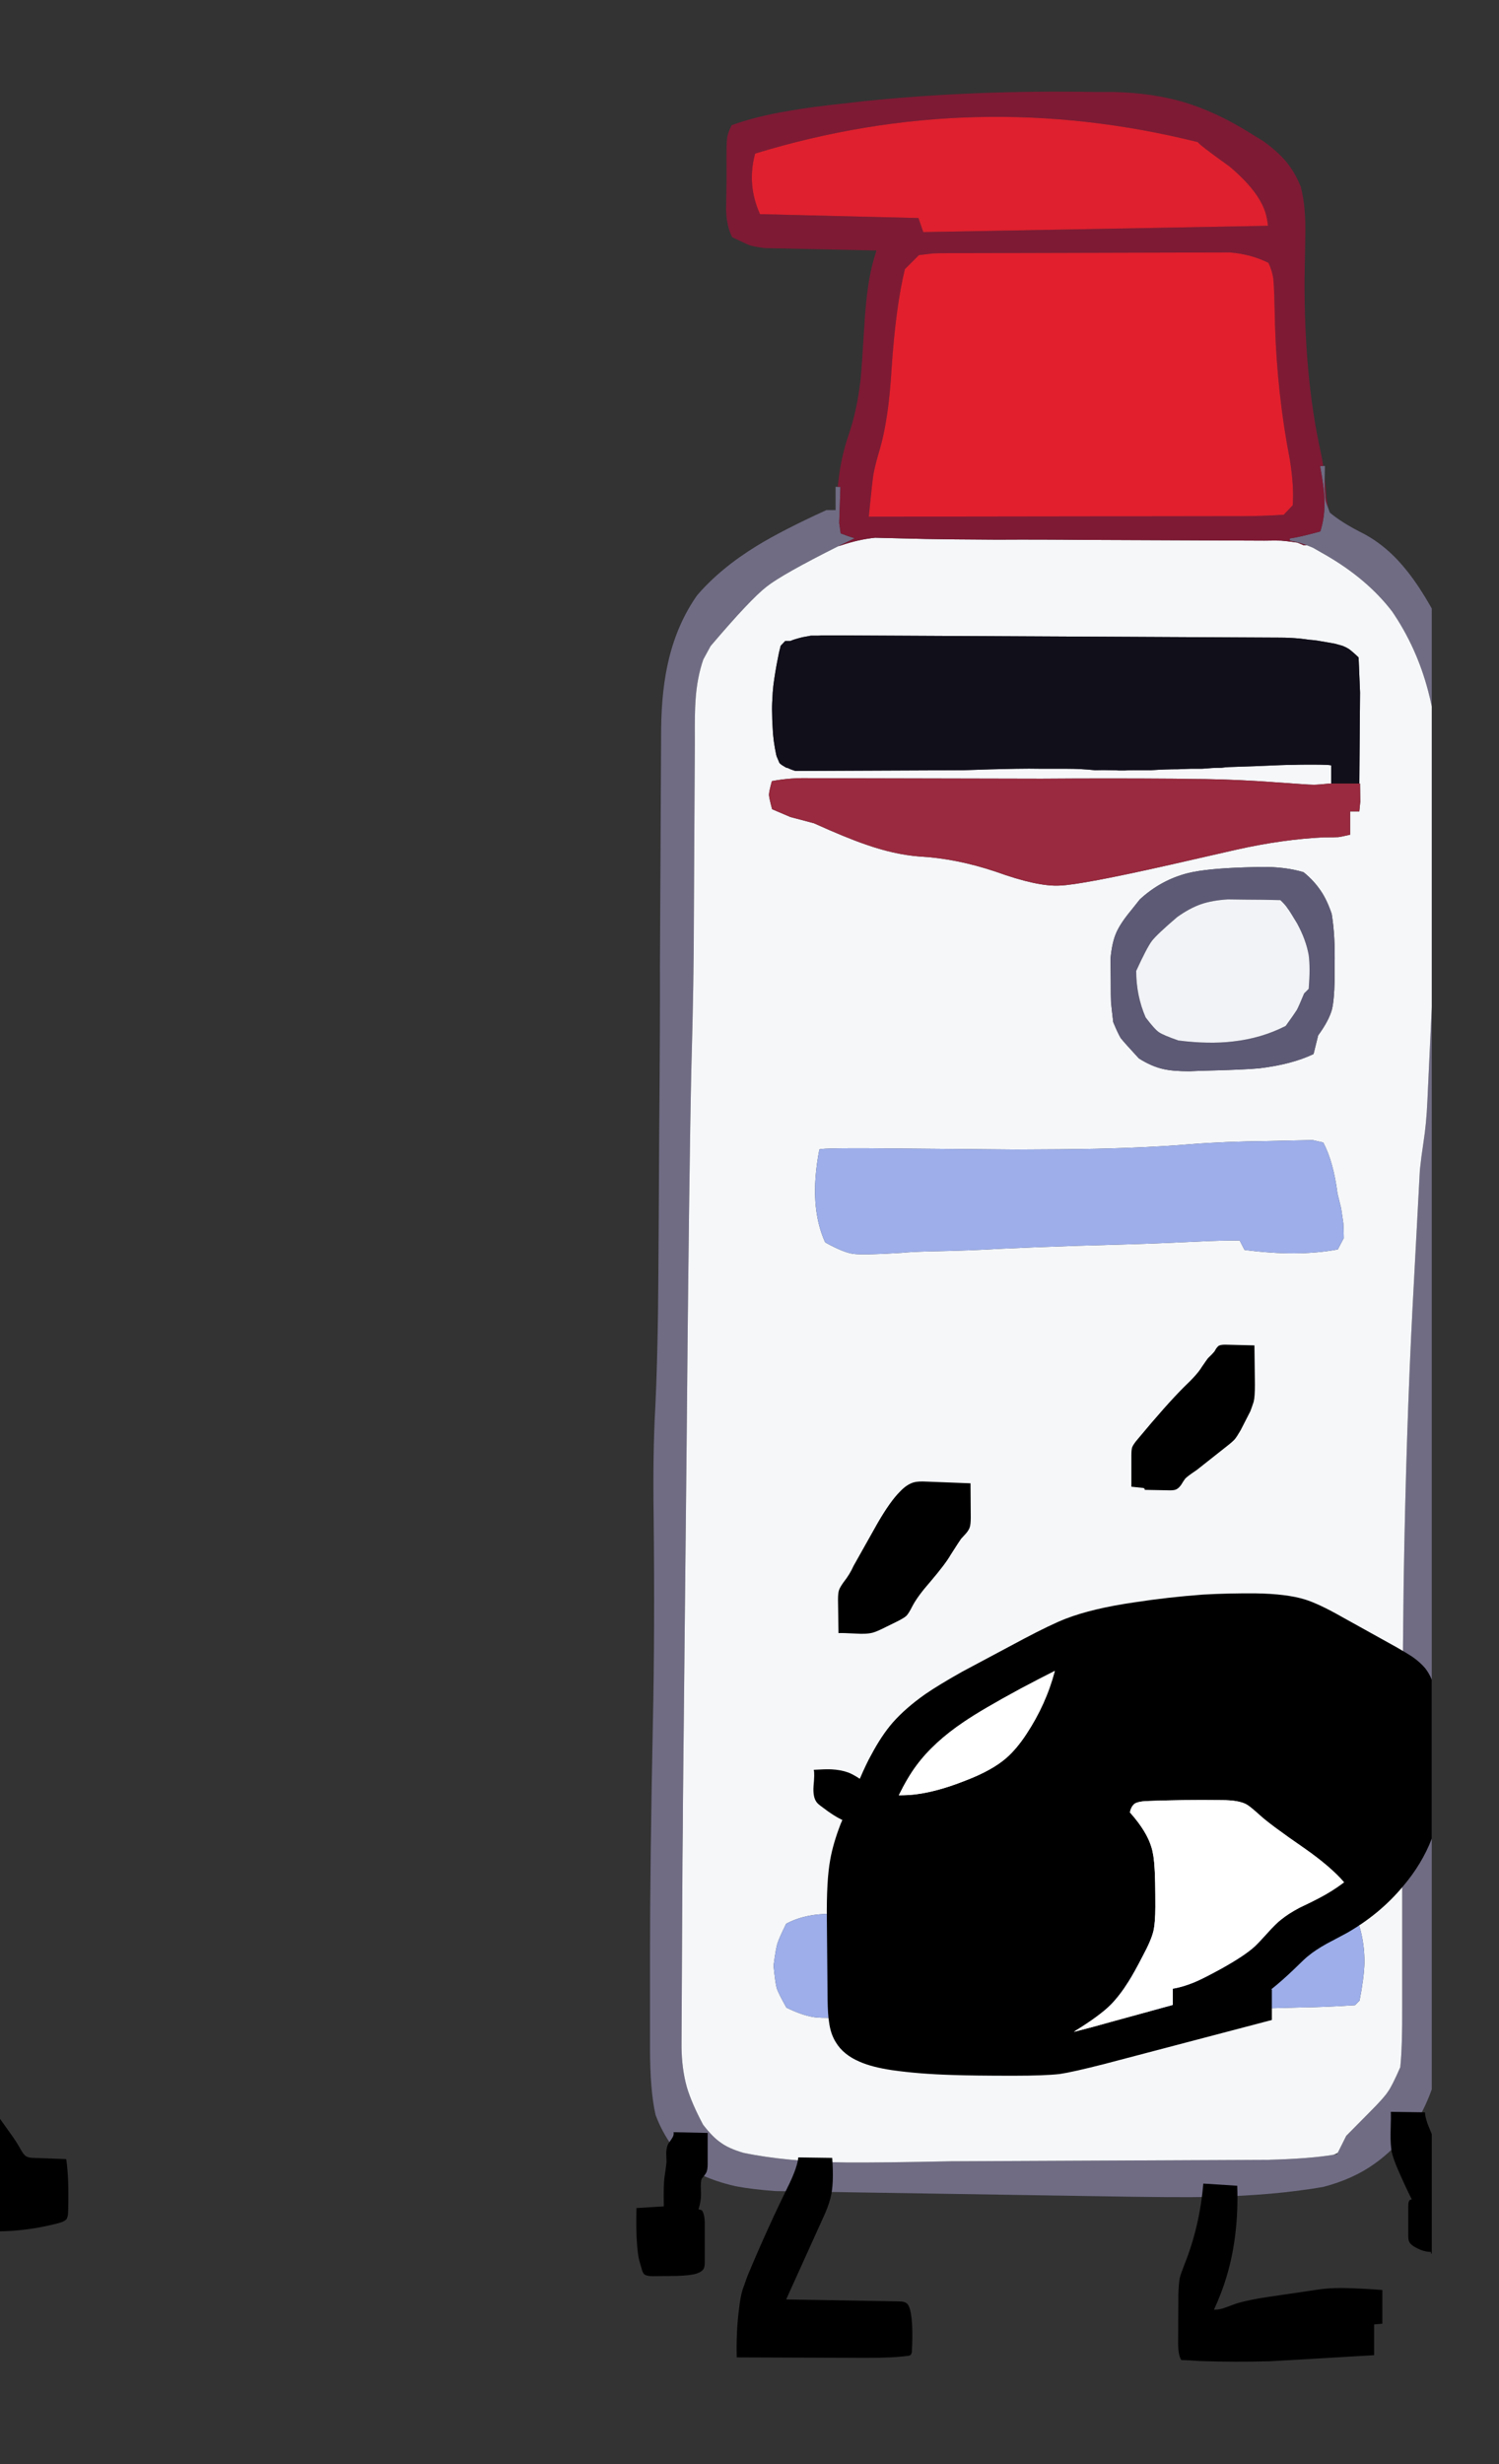 
<svg viewBox="0 0 112 184" height="184px" width="112px" y="0px" x="0px" preserveAspectRatio="none" xmlns:xlink="http://www.w3.org/1999/xlink" version="1.1" xmlns="http://www.w3.org/2000/svg">
<rect x="0" y="0" width="112" height="184" fill="#333333" stroke="none"/>
<defs></defs>

<g id="fun_scrollers">
<g transform="matrix( 0.362, 0, 0, 0.362, -594.2,0.1)" id="svg"></g>

<g transform="matrix( 0.362, 0, 0, 0.362, -594.2,0.1)" id="Layer_2"></g>

<g transform="matrix( 0.362, 0, 0, 0.362, -594.2,0.1)" id="Layer_3"></g>

<g transform="matrix( 0.362, 0, 0, 0.362, -594.2,0.1)" id="Layer_2">
<g>
<g>
<g>
<path d="M 1813.9 100.15
L 1813.9 104.95 1812 104.95
Q 1802.9 109.1 1797.6 112.35 1790.05 117 1785.3 122.55 1781.3 128.25 1779.5 135.65 1778 141.75 1777.9 149.9
L 1777.65 198.9
Q 1777.7 210.25 1777.5 232.7
L 1777.4 251
Q 1777.3 267.55 1777.25 270.4 1777.1 281.4 1776.7 289.85 1776.15 299.65 1776.35 312.45 1776.6 336.35 1776.2 354.7 1775.6 384.45 1775.6 402.8
L 1775.6 422.2
Q 1775.6 431 1776.75 436 1779.3 442.85 1785.35 447.95 1789 449.75 1793.3 450.7 1796.7 451.35 1801.55 451.7
L 1867.8 452.75
Q 1884.55 453.05 1891.2 452.9 1904.35 452.6 1914.5 450.85 1920.7 449.25 1925.15 446.05 1929 443.35 1933.55 437.9 1935.793 434.054 1936.95 430.7
L 1936.95 207.5 1936.05 226.8
Q 1935.85 231.45 1935.25 235.3 1934.8 238.2 1934.5 241.05
L 1933 269.2
Q 1931.65 295.15 1931.15 326.35 1930.85 349.15 1930.85 383.55
L 1930.85 413.35
Q 1930.9 421.9 1930.45 426.15 1928.75 430.05 1927.9 431.2 1927.15 432.4 1924.1 435.45
L 1919.3 440.3 1917.55 443.8 1917.4 444.1
Q 1917.059 444.163 1916.7 444.2 1911.893 445.018 1903.2 445.25
L 1837.7 445.55
Q 1823.4 445.85 1816.2 445.8 1803.7 445.65 1794.85 443.8 1791.8 442.9 1790.2 441.7 1788.55 440.6 1786.55 438 1784.2 433.6 1783.2 430.25 1782.15 426.5 1782.1 421.9
L 1782.3 383.55
Q 1782.4 375.4 1782.4 371.35
L 1783.15 298.25
Q 1783.65 241.25 1784.15 219.4 1784.65 201.9 1784.65 189.3
L 1784.85 152.7
Q 1784.8 146.6 1785 144.1 1785.3 139.5 1786.6 135.75
L 1788.1 133
Q 1796.3 123.35 1799.65 120.75 1802.935 118.162 1814.45 112.4 1814.498 112.376 1814.55 112.35
L 1817.85 110.75
Q 1816.6 110.4 1814.95 109.75
L 1814.65 107.6
Q 1814.65 107.5 1814.9 100.15
L 1814.35 100.15 1813.9 100.15
M 1914.85 98.25
L 1914.9 95.85 1914.55 95.85 1913.9 95.85
Q 1914.75 100.5 1914.8 102.65 1914.95 106.2 1913.95 109.35 1909.6 110.55 1907.65 110.8
L 1907.65 111.25
Q 1909.392 111.546 1911.15 112.2 1911.779 112.428 1912.4 112.7
L 1914.95 114.15
Q 1923.65 119.15 1928.8 125.9 1933.85 133.3 1936.2 142.25 1936.615 143.812 1936.95 145.45
L 1936.95 125.25
Q 1934.334 120.595 1931.85 117.5 1927.9 112.5 1922.95 109.85 1918.35 107.55 1915.9 105.45 1915.696 104.91 1915.55 104.45 1915.156 103.425 1915.05 103 1914.95 102.35 1914.85 100.35
L 1914.85 98.25 Z" stroke="none" fill="#706C84"></path>

<path d="M 1847.2 111.05
Q 1837.3 111 1832.35 110.9
L 1822.05 110.65
Q 1818.6 111 1814.95 112.25 1814.715 112.309 1814.45 112.4 1802.935 118.162 1799.65 120.75 1796.3 123.35 1788.1 133
L 1786.6 135.75
Q 1785.3 139.5 1785 144.1 1784.8 146.6 1784.85 152.7
L 1784.65 189.3
Q 1784.65 201.9 1784.15 219.4 1783.65 241.25 1783.15 298.25
L 1782.4 371.35
Q 1782.4 375.4 1782.3 383.55
L 1782.1 421.9
Q 1782.15 426.5 1783.2 430.25 1784.2 433.6 1786.55 438 1788.55 440.6 1790.2 441.7 1791.8 442.9 1794.85 443.8 1803.7 445.65 1816.2 445.8 1823.4 445.85 1837.7 445.55
L 1903.2 445.25
Q 1911.893 445.018 1916.7 444.2 1917.136 444.033 1917.55 443.8
L 1919.3 440.3 1924.1 435.45
Q 1927.15 432.4 1927.9 431.2 1928.75 430.05 1930.45 426.15 1930.9 421.9 1930.85 413.35
L 1930.85 383.55
Q 1930.85 349.15 1931.15 326.35 1931.65 295.15 1933 269.2
L 1934.5 241.05
Q 1934.8 238.2 1935.25 235.3 1935.85 231.45 1936.05 226.8
L 1936.95 207.5 1936.95 145.45
Q 1936.615 143.812 1936.2 142.25 1933.85 133.3 1928.8 125.9 1923.65 119.15 1914.95 114.15
L 1912.4 112.7
Q 1911.779 112.428 1911.15 112.2
L 1910.5 112.2
Q 1909.85 111.9 1909.2 111.65 1906.75 111.3 1905.9 111.25 1905.05 111.2 1902.4 111.25
L 1865.5 111.1
Q 1856.35 111 1847.2 111.05
M 1912.35 234.9
L 1914.55 235.4
Q 1916.65 239.35 1917.5 245.95
L 1918.25 249
Q 1918.6 251.3 1918.7 252.05 1918.75 252.85 1918.8 255.1
L 1917.55 257.45
Q 1909.35 259 1898.3 257.55
L 1897.3 255.6
Q 1893.25 255.6 1889.3 255.8
L 1881.35 256.15
Q 1878.4 256.3 1863.75 256.7 1853.4 257.05 1848.25 257.3 1841.6 257.7 1833.3 257.85 1829.45 257.95 1827.55 258.15 1819.45 258.65 1817.5 258.35 1815.55 258.1 1811.75 256 1808.3 248.45 1810.55 236.85 1810.75 236.45 1827.95 236.65 1850.05 236.85 1851.35 236.85
L 1859.95 236.8
Q 1875.7 236.7 1887.2 235.75 1894.1 235.2 1903.25 235.1
L 1912.35 234.9
M 1811.5 394.55
Q 1813.35 394.4 1819.8 394.8
L 1824.85 394.8
Q 1829.35 394.85 1838.4 395.2 1845.15 395.45 1851.75 395.4 1859.55 395.5 1867.55 395.8 1882.4 396.35 1891.95 396.05
L 1907.95 395.55
Q 1915.2 395.2 1916.95 395.3 1918.7 395.5 1922 397 1923.1 400.7 1923.05 404.7 1922.95 407.8 1922.05 412.4
L 1921.1 413.35
Q 1915 413.75 1910.2 413.8
L 1906.7 413.9
Q 1896.2 414.2 1875.1 414.55 1865.65 414.65 1853.85 415.05 1843.6 415.4 1833.3 415.45
L 1825.45 415.65
Q 1812.9 416.1 1810.2 415.9 1807.5 415.7 1803.75 413.85 1802.1 410.9 1801.75 409.85 1801.45 408.75 1801.1 405.2 1801.55 401.7 1801.9 400.6 1802.25 399.5 1803.7 396.55 1807.05 394.75 1811.5 394.55
M 1871.85 192.1
Q 1872.7 190.15 1874.95 187.45
L 1876.7 185.25
Q 1881.1 181.2 1886.75 179.8 1890.5 178.9 1898.25 178.65
L 1901.6 178.55
Q 1906.75 178.5 1910.5 179.65 1912.65 181.4 1914.05 183.5 1915.3 185.3 1916.3 188.25 1917.05 192.8 1916.9 199.15
L 1916.9 202
Q 1916.8 206.1 1916.35 207.95 1915.7 210.3 1913.5 213.3
L 1912.55 217.15
Q 1908.05 219.3 1901.3 220.1 1898.1 220.4 1889.55 220.6
L 1886.9 220.7
Q 1883.5 220.7 1881.55 220.25 1879.1 219.7 1876.5 218.05 1873.45 214.75 1872.75 213.85 1872.15 212.85 1871.2 210.55 1870.85 207.55 1870.75 206.45 1870.7 205.4 1870.7 202
L 1870.65 197.45
Q 1870.95 194.1 1871.85 192.1
M 1801.05 141.2
Q 1801.4 138.45 1801.95 135.7 1802.2 134.3 1802.55 133
L 1802.55 132.95 1803.5 131.95 1804.55 131.95
Q 1805.002 131.756 1805.5 131.6 1806.3 131.35 1807.15 131.15 1807.95 131 1808.8 130.85 1808.95 130.85 1809.15 130.85 1809.35 130.85 1809.6 130.85 1809.85 130.85 1810.2 130.85 1810.55 130.85 1810.95 130.8 1811.4 130.8 1811.9 130.8 1812.4 130.8 1812.95 130.8 1813.55 130.8 1814.2 130.8 1814.85 130.8 1815.6 130.8
L 1905.55 131.25
Q 1906.6 131.25 1907.7 131.3 1908.7 131.35 1909.75 131.45 1910.7 131.55 1911.7 131.7 1912.55 131.75 1913.5 131.9 1914.35 132.05 1915.25 132.2 1916.1 132.35 1916.95 132.5 1917.7 132.7 1918.55 132.95 1919.2 133.2 1919.85 133.6 1920.9 134.4 1921.85 135.35
L 1922.15 142.55 1922 161.35 1922.15 161.35 1922.2 165.1 1922 167.1 1920.1 167.1 1920.1 171.9
Q 1918.4 172.3 1917.7 172.4 1917.05 172.45 1914.65 172.45 1906.2 172.85 1896.6 175
L 1883 178.1
Q 1864.6 182.25 1860.15 182.4 1855.6 182.65 1847 179.55 1838.8 176.8 1831.2 176.4 1826 176 1820.05 173.9 1816.1 172.55 1809.45 169.55
L 1804.55 168.25 1800.8 166.65
Q 1800.2 164.45 1800.15 163.7 1800.15 163 1800.75 160.85 1804.7 160.1 1809 160.25
L 1856.4 160.35
Q 1870.2 160.25 1883.95 160.35
L 1886.7 160.4
Q 1893.45 160.4 1901.1 160.85
L 1909.8 161.45
Q 1911.85 161.6 1912.6 161.6 1913.412 161.6 1915.95 161.35
L 1916.2 161.35 1916.2 157.6
Q 1915.7 157.5 1915.2 157.5 1914.1 157.45 1913.05 157.45 1911.9 157.45 1910.75 157.45 1909.5 157.45 1908.3 157.5 1907 157.5 1905.75 157.55 1900.4 157.8 1895.1 157.95 1894.3 158 1893.5 158.1 1892.5 158.1 1891.55 158.15 1890.5 158.25 1889.45 158.3 1888.3 158.3 1887.15 158.3 1885.9 158.35 1884.65 158.4 1883.25 158.4 1881.9 158.45 1880.45 158.5 1879 158.6 1877.4 158.6 1875.8 158.6 1874.7 158.6 1873.6 158.65 1872.95 158.65 1872.3 158.65 1871.55 158.6 1870.8 158.6 1869.15 158.55 1867.45 158.6 1864.45 158.3 1861.65 158.3 1859.05 158.3 1856.45 158.3 1853.8 158.25 1851.15 158.3 1845.7 158.4 1840.3 158.6
L 1805.6 158.75
Q 1804.75 158.5 1804.05 158.15 1803.7 158.1 1803.5 157.95 1803.25 157.8 1803 157.65 1802.85 157.55 1802.7 157.45 1802.55 157.35 1802.45 157.25 1802.4 157.2 1802.35 157.15 1802.25 157 1802.2 156.85 1802.05 156.5 1801.95 156.25 1801.75 155.85 1801.65 155.45 1801.35 154.05 1801.15 152.6 1800.95 151.1 1800.9 149.65 1800.8 148.2 1800.8 146.85 1800.75 145.4 1800.85 143.95 1800.9 142.55 1801.05 141.2 Z" stroke="none" fill="#F5F7F9"></path>

<path d="M 1801.95 135.7
Q 1801.4 138.45 1801.05 141.2 1800.9 142.55 1800.85 143.95 1800.75 145.4 1800.8 146.85 1800.8 148.2 1800.9 149.65 1800.95 151.1 1801.15 152.6 1801.35 154.05 1801.65 155.45 1801.75 155.85 1801.95 156.25 1802.05 156.5 1802.2 156.85 1802.25 157 1802.35 157.15 1802.4 157.2 1802.45 157.25 1802.55 157.35 1802.7 157.45 1802.85 157.55 1803 157.65 1803.25 157.8 1803.5 157.95 1803.7 158.1 1804.05 158.15 1804.75 158.5 1805.6 158.75
L 1840.3 158.6
Q 1845.7 158.4 1851.15 158.3 1853.8 158.25 1856.45 158.3 1859.05 158.3 1861.65 158.3 1864.45 158.3 1867.45 158.6 1869.15 158.55 1870.8 158.6 1871.55 158.6 1872.3 158.65 1872.95 158.65 1873.6 158.65 1874.7 158.6 1875.8 158.6 1877.4 158.6 1879 158.6 1880.45 158.5 1881.9 158.45 1883.25 158.4 1884.65 158.4 1885.9 158.35 1887.15 158.3 1888.3 158.3 1889.45 158.3 1890.5 158.25 1891.55 158.15 1892.5 158.1 1893.5 158.1 1894.3 158 1895.1 157.95 1900.4 157.8 1905.75 157.55 1907 157.5 1908.3 157.5 1909.5 157.45 1910.75 157.45 1911.9 157.45 1913.05 157.45 1914.1 157.45 1915.2 157.5 1915.7 157.5 1916.2 157.6
L 1916.2 161.35 1922 161.35 1922.15 142.55 1921.85 135.35
Q 1920.9 134.4 1919.85 133.6 1919.2 133.2 1918.55 132.95 1917.7 132.7 1916.95 132.5 1916.1 132.35 1915.25 132.2 1914.35 132.05 1913.5 131.9 1912.55 131.75 1911.7 131.7 1910.7 131.55 1909.75 131.45 1908.7 131.35 1907.7 131.3 1906.6 131.25 1905.55 131.25
L 1815.6 130.8
Q 1814.85 130.8 1814.2 130.8 1813.55 130.8 1812.95 130.8 1812.4 130.8 1811.9 130.8 1811.4 130.8 1810.95 130.8 1810.55 130.85 1810.2 130.85 1809.85 130.85 1809.6 130.85 1809.35 130.85 1809.15 130.85 1808.95 130.85 1808.8 130.85 1807.95 131 1807.15 131.15 1806.3 131.35 1805.5 131.6 1805.002 131.756 1804.55 131.95
L 1803.5 131.95 1802.55 132.95 1802.55 133
Q 1802.2 134.3 1801.95 135.7 Z" stroke="none" fill="#110F1A"></path>

<path d="M 1804.55 168.25
L 1809.45 169.55
Q 1816.1 172.55 1820.05 173.9 1826 176 1831.2 176.4 1838.8 176.8 1847 179.55 1855.6 182.65 1860.15 182.4 1864.6 182.25 1883 178.1
L 1896.6 175
Q 1906.2 172.85 1914.65 172.45 1917.05 172.45 1917.7 172.4 1918.4 172.3 1920.1 171.9
L 1920.1 167.1 1922 167.1 1922.2 165.1 1922.15 161.35 1922 161.35 1916.2 161.35 1915.95 161.35
Q 1913.412 161.6 1912.6 161.6 1911.85 161.6 1909.8 161.45
L 1901.1 160.85
Q 1893.45 160.4 1886.7 160.4
L 1883.95 160.35
Q 1870.2 160.25 1856.4 160.35
L 1809 160.25
Q 1804.7 160.1 1800.75 160.85 1800.15 163 1800.15 163.7 1800.2 164.45 1800.8 166.65
L 1804.55 168.25 Z" stroke="none" fill="#992A3F"></path>

<path d="M 1874.95 187.45
Q 1872.7 190.15 1871.85 192.1 1870.95 194.1 1870.65 197.45
L 1870.7 202
Q 1870.7 205.4 1870.75 206.45 1870.85 207.55 1871.2 210.55 1872.15 212.85 1872.75 213.85 1873.45 214.75 1876.5 218.05 1879.1 219.7 1881.55 220.25 1883.5 220.7 1886.9 220.7
L 1889.55 220.6
Q 1898.1 220.4 1901.3 220.1 1908.05 219.3 1912.55 217.15
L 1913.5 213.3
Q 1915.7 210.3 1916.35 207.95 1916.8 206.1 1916.9 202
L 1916.9 199.15
Q 1917.05 192.8 1916.3 188.25 1915.3 185.3 1914.05 183.5 1912.65 181.4 1910.5 179.65 1906.75 178.5 1901.6 178.55
L 1898.25 178.65
Q 1890.5 178.9 1886.75 179.8 1881.1 181.2 1876.7 185.25
L 1874.95 187.45
M 1894.85 185.25
L 1898.75 185.3
Q 1902.2 185.3 1905.7 185.4 1906.75 186.4 1907.15 187.05 1907.6 187.6 1909.15 190.2 1911 193.6 1911.55 196.75 1911.9 199.35 1911.55 203.7
L 1910.6 204.65
Q 1909.55 207.2 1909.1 208.05 1908.6 208.85 1906.8 211.35 1901.8 213.9 1895.95 214.55 1890.95 215.15 1884.65 214.35 1881.5 213.25 1880.65 212.65 1879.8 212.1 1877.9 209.6 1875.95 205.1 1875.95 200 1878.15 195.2 1879.2 193.8 1880.3 192.4 1884.4 188.9 1887 187.05 1889.3 186.25 1891.6 185.45 1894.85 185.25 Z" stroke="none" fill="#5D5A76"></path>

<path d="M 1898.75 185.3
L 1894.85 185.25
Q 1891.6 185.45 1889.3 186.25 1887 187.05 1884.4 188.9 1880.3 192.4 1879.2 193.8 1878.15 195.2 1875.95 200 1875.95 205.1 1877.9 209.6 1879.8 212.1 1880.65 212.65 1881.5 213.25 1884.65 214.35 1890.95 215.15 1895.95 214.55 1901.8 213.9 1906.8 211.35 1908.6 208.85 1909.1 208.05 1909.55 207.2 1910.6 204.65
L 1911.55 203.7
Q 1911.9 199.35 1911.55 196.75 1911 193.6 1909.15 190.2 1907.6 187.6 1907.15 187.05 1906.75 186.4 1905.7 185.4 1902.2 185.3 1898.75 185.3 Z" stroke="none" fill="#F1F3F7"></path>

<path d="M 1819.8 394.8
Q 1813.35 394.4 1811.5 394.55 1807.05 394.75 1803.7 396.55 1802.25 399.5 1801.9 400.6 1801.55 401.7 1801.1 405.2 1801.45 408.75 1801.75 409.85 1802.1 410.9 1803.75 413.85 1807.5 415.7 1810.2 415.9 1812.9 416.1 1825.45 415.65
L 1833.3 415.45
Q 1843.6 415.4 1853.85 415.05 1865.65 414.65 1875.1 414.55 1896.2 414.2 1906.7 413.9
L 1910.2 413.8
Q 1915 413.75 1921.1 413.35
L 1922.05 412.4
Q 1922.95 407.8 1923.05 404.7 1923.1 400.7 1922 397 1918.7 395.5 1916.95 395.3 1915.2 395.2 1907.95 395.55
L 1891.95 396.05
Q 1882.4 396.35 1867.55 395.8 1859.55 395.5 1851.75 395.4 1845.15 395.45 1838.4 395.2 1829.35 394.85 1824.85 394.8
L 1819.8 394.8
M 1914.55 235.4
L 1912.35 234.9 1903.25 235.1
Q 1894.1 235.2 1887.2 235.75 1875.7 236.7 1859.95 236.8
L 1851.35 236.85
Q 1850.05 236.85 1827.95 236.65 1810.75 236.45 1810.55 236.85 1808.3 248.45 1811.75 256 1815.55 258.1 1817.5 258.35 1819.45 258.65 1827.55 258.15 1829.45 257.95 1833.3 257.85 1841.6 257.7 1848.25 257.3 1853.4 257.05 1863.75 256.7 1878.4 256.3 1881.35 256.15
L 1889.3 255.8
Q 1893.25 255.6 1897.3 255.6
L 1898.3 257.55
Q 1909.35 259 1917.55 257.45
L 1918.8 255.1
Q 1918.75 252.85 1918.7 252.05 1918.6 251.3 1918.25 249
L 1917.5 245.95
Q 1916.65 239.35 1914.55 235.4 Z" stroke="none" fill="#9DAEEA"></path>

<path d="M 1915.05 103
Q 1915.156 103.425 1915.55 104.45
L 1915.2 102.35
Q 1915.099 100.237 1914.85 98.25
L 1914.85 100.35
Q 1914.95 102.35 1915.05 103
M 1910.85 48.55
Q 1911 42.3 1909.9 38.2 1908.65 35.15 1906.8 32.95 1905.1 30.95 1902.2 28.85
L 1899.1 26.95
Q 1892.4 22.8 1885.8 20.8 1879.35 18.9 1871.4 18.7
L 1867.65 18.7
Q 1842.5 18.25 1819.7 20.6
L 1816.25 21
Q 1808.65 21.8 1804.25 22.6 1797.55 23.7 1792.45 25.55 1791.6 27.2 1791.5 28.35 1791.35 29.45 1791.4 34.4
L 1791.4 37.1
Q 1791.35 39.05 1791.3 43 1791.4 46.4 1792.55 48.65 1795.45 50.05 1796.25 50.35 1797.1 50.6 1799.2 50.9
L 1822.35 51.4
Q 1821.15 54.95 1820.6 58.95 1820.15 61.9 1819.85 66.65 1819.35 75.1 1819.05 78.1 1818.3 84.45 1816.65 89.25 1814.875 94.348 1814.35 100.15
L 1814.9 100.15
Q 1814.65 107.5 1814.65 107.6
L 1814.95 109.75
Q 1816.6 110.4 1817.85 110.75
L 1814.55 112.35
Q 1814.498 112.376 1814.45 112.4 1814.715 112.309 1814.95 112.25 1818.6 111 1822.05 110.65
L 1832.35 110.9
Q 1837.3 111 1847.2 111.05 1856.35 111 1865.5 111.1
L 1902.4 111.25
Q 1905.05 111.2 1905.9 111.25 1906.75 111.3 1909.2 111.65 1909.85 111.9 1910.5 112.2
L 1911.15 112.2
Q 1909.392 111.546 1907.65 111.25
L 1907.65 110.8
Q 1909.6 110.55 1913.95 109.35 1914.95 106.2 1914.8 102.65 1914.75 100.5 1913.9 95.85
L 1914.55 95.85
Q 1914.301 94.179 1913.95 92.6 1910.6 77.35 1910.7 57.2
L 1910.85 48.55
M 1888.7 29.05
Q 1888.7 29.4 1895.25 34.1 1902 39.8 1902.9 44.7 1903.05 45.45 1903.15 46.3
L 1832 47.6 1831 44.7 1798.3 43.9
Q 1795.55 37.8 1797.3 31.4 1842.65 17.55 1888.7 29.05
M 1895.3 51.8
Q 1899.65 52.15 1903.25 53.95 1904 55.55 1904.25 57.2 1904.35 58.05 1904.45 60.65
L 1904.6 66.85
Q 1905.05 81.05 1907.65 94.5 1908.55 100.1 1908.25 103.95
L 1906.4 105.9
Q 1903 106.15 1898.3 106.2
L 1820.75 106.3
Q 1821.45 99.3 1821.7 97.65 1822 95.85 1823 92.5 1824.85 86.2 1825.45 75.9 1826.3 63.05 1828.2 55.25
L 1831.1 52.35
Q 1833.2 52.1 1834 52 1834.85 51.95 1837.5 51.95
L 1895.3 51.8 Z" stroke="none" fill="#7E1A34"></path>

<path d="M 1903.25 53.95
Q 1899.65 52.15 1895.3 51.8
L 1837.5 51.95
Q 1834.85 51.95 1834 52 1833.2 52.1 1831.1 52.35
L 1828.2 55.25
Q 1826.3 63.05 1825.45 75.9 1824.85 86.2 1823 92.5 1822 95.85 1821.7 97.65 1821.45 99.3 1820.75 106.3
L 1898.3 106.2
Q 1903 106.15 1906.4 105.9
L 1908.25 103.95
Q 1908.55 100.1 1907.65 94.5 1905.05 81.05 1904.6 66.85
L 1904.45 60.65
Q 1904.35 58.05 1904.25 57.2 1904 55.55 1903.25 53.95 Z" stroke="none" fill="#E21F2D"></path>

<path d="M 1895.25 34.1
Q 1888.7 29.4 1888.7 29.05 1842.65 17.55 1797.3 31.4 1795.55 37.8 1798.3 43.9
L 1831 44.7 1832 47.6 1903.15 46.3
Q 1903.05 45.45 1902.9 44.7 1902 39.8 1895.25 34.1 Z" stroke="none" fill="#DF202E"></path>
</g>
</g>
</g>
</g>

<g transform="matrix( 0.362, 0, 0, 0.362, -594.2,0.1)" id="Layer_3">
<g>
<g>
<g>
<path d="M 1936.95 439.95
Q 1936.771 439.538 1936.6 439.1 1935.6 436.8 1935.55 435.45
L 1928.5 435.35
Q 1928.55 436.35 1928.45 439.55 1928.4 442.15 1928.7 443.7 1929.1 445.3 1930.05 447.45 1931.7 451.2 1932.85 453.45 1932.4 453.35 1932.2 453.9 1932.1 454.15 1932.1 454.75
L 1932.1 460.9
Q 1932.1 461.8 1932.3 462.15 1932.45 462.55 1933.15 463.05 1935.05 464.25 1936.8 464.25
L 1936.8 464.6 1936.95 464.6 1936.95 439.95
M 1786.3 449.1
Q 1786.95 448.35 1787.2 447.9 1787.5 447.35 1787.5 446.1
L 1787.5 439.7 1780.45 439.55
Q 1780.6 440.1 1780.15 440.8 1779.9 441.2 1779.35 441.95 1779 442.65 1778.95 443.75 1778.95 444.4 1779 445.65 1779 446.1 1778.6 448.75 1778.35 450.5 1778.45 454.85
L 1772.8 455.2
Q 1772.7 459.95 1772.9 462.35 1773 464.05 1773.25 465.45 1773.3 465.8 1773.85 467.65 1774.05 468.5 1774.4 468.85 1774.9 469.25 1776.05 469.25
L 1781.1 469.2
Q 1784.1 469.1 1785.25 468.7 1786.4 468.3 1786.7 467.65 1786.9 467.25 1786.9 466.35
L 1786.9 458.45
Q 1786.9 456.5 1786.3 455.65
L 1785.6 455.45
Q 1786.25 453.45 1786.1 451.55 1786 449.7 1786.3 449.1
M 1813.2 444.85
L 1806.2 444.75
Q 1806.05 446.6 1804.4 450.1 1799.8 459.4 1795.7 469.25 1794.8 471.75 1794.7 472.05 1794.25 473.55 1794 475.75 1793.35 480.7 1793.5 486
L 1820.35 486.1
Q 1825.9 486.1 1828.65 485.7 1829.25 485.7 1829.45 485.4 1829.65 485.15 1829.65 484.7 1829.95 479 1829.3 476.25 1829 475.1 1828.5 474.8 1828.05 474.45 1827 474.45
L 1803.7 474.05 1811.1 457.7
Q 1812.4 454.95 1812.85 453.1 1813.6 450.3 1813.2 444.85
M 1885.9 466.85
Q 1885.1 468.9 1884.95 469.6 1884.75 470.4 1884.65 473
L 1884.6 483.05
Q 1884.6 485.5 1885.25 486.55 1887.15 486.6 1889 486.75 1896.15 487 1903.55 486.8 1905.6 486.7 1909.75 486.45
L 1925.05 485.55 1925.05 479.2 1926.75 479.05 1926.75 472.1
Q 1919.65 471.55 1916.1 471.75 1914.65 471.8 1911.55 472.3
L 1903.05 473.55
Q 1897.8 474.35 1895.65 475.25 1893.9 475.9 1893.85 475.9 1892.8 476.2 1892 476.15 1893.6 472.7 1894.6 469.35 1897.15 460.85 1896.8 450.6
L 1889.8 450.15
Q 1889.05 459 1885.9 466.85 Z" stroke="none" fill="#000000"></path>
</g>
</g>
</g>
</g>

<g transform="matrix( 0.362, 0, 0, 0.362, -594.2,0.1)" id="MergedLayer_3">
<g>
<g>
<g>
<path d="M 1861.35 333.65
Q 1858.4 334.8 1852.8 337.75 1845.2 341.8 1840.05 344.55 1835.15 347.3 1832.4 349.2 1828.35 352.05 1825.7 355.05 1823.4 357.7 1821.3 361.65 1820.3 363.4 1818.9 366.65 1817.45 365.7 1816.5 365.35 1815 364.8 1813 364.7 1811.8 364.65 1809.4 364.8 1809.6 365.6 1809.35 368.15 1809.2 370.3 1809.9 371.35 1810.15 371.8 1811.3 372.6 1813.5 374.3 1815.3 375.15 1815.1 375.6 1814.95 375.95 1813.4 379.95 1812.8 383.3 1812 387.6 1812.1 395.75
L 1812.25 412.3
Q 1812.3 415.35 1812.55 416.8 1812.85 419.25 1813.95 421 1815.5 423.6 1818.95 425.05 1821.5 426.15 1825.55 426.75 1831.1 427.55 1838.1 427.75 1842.3 427.9 1850.7 427.9 1857 427.9 1860.15 427.55 1862.85 427.15 1869.5 425.45
L 1903.95 416.4 1903.95 410.1
Q 1903.9 410.1 1903.8 410.1 1906.05 408.3 1908.35 406.1 1911.05 403.45 1911.45 403.2 1912.95 401.95 1915.3 400.65 1918.05 399.2 1919.35 398.5 1926.2 394.6 1931 388.85 1934.942 384.22 1936.95 379
L 1936.95 346.2
Q 1936.395 344.866 1935.6 343.85 1934.55 342.6 1932.9 341.45 1932 340.85 1929.75 339.55
L 1918.4 333.25
Q 1913.65 330.55 1910.75 329.65 1907 328.5 1900.65 328.4 1895.2 328.35 1889.75 328.65 1882.4 329.2 1875.6 330.25 1866.9 331.5 1861.35 333.65
M 1853.3 357.4
Q 1851.3 360.45 1849.2 362.3 1846.25 364.9 1840.75 367 1834.1 369.65 1829 370 1827.9 370.05 1826.95 370.05 1828.8 366.3 1830.6 363.9 1834.15 359.1 1840.4 354.9 1844.15 352.35 1852.1 348.05 1856.25 345.85 1859.15 344.4 1857.35 351.25 1853.3 357.4
M 1875.6 371.8
Q 1876.3 371.35 1877.95 371.25 1885.3 370.95 1893.6 371.05 1897.05 371.05 1898.65 371.9 1899.35 372.25 1901.45 374.15 1903.5 376.05 1910.75 381.05 1916.1 384.8 1918.85 388 1916.4 389.85 1913.7 391.25 1912.4 391.95 1909.65 393.25 1907.3 394.5 1905.85 395.7 1904.75 396.55 1903.1 398.4 1901.25 400.45 1900.45 401.2 1898.4 403.1 1893.55 405.8 1890.35 407.55 1888.7 408.3 1885.9 409.55 1883.5 409.95
L 1883.5 413.3 1871.45 416.6
Q 1866.5 418 1863.1 418.85 1863.25 418.75 1863.45 418.6 1868.4 415.55 1870.7 413.25 1872.6 411.3 1874.35 408.5 1875.5 406.7 1877.3 403.2 1879.05 399.95 1879.5 398.05 1879.9 396.25 1879.9 393.1 1879.9 387.2 1879.75 385.2 1879.6 382.4 1879.1 380.8 1878.15 377.55 1874.8 373.75 1874.75 373.65 1874.65 373.6 1874.85 372.45 1875.6 371.8
M 1841.75 305.7
L 1832.75 305.35
Q 1830.9 305.25 1830.05 305.5 1828.6 305.9 1827.15 307.45 1825.15 309.45 1822.55 313.95
L 1817.6 322.75
Q 1816.85 324.45 1815.55 326.1 1814.8 327.15 1814.6 327.75 1814.4 328.35 1814.4 329.7
L 1814.5 336.6
Q 1815.35 336.55 1818.1 336.7 1820.3 336.85 1821.6 336.5 1822.45 336.25 1823.75 335.6
L 1826.6 334.2
Q 1828 333.5 1828.5 333.05 1829 332.55 1829.8 330.95 1830.9 328.9 1833.45 326 1836.6 322.3 1837.65 320.45 1839.5 317.55 1839.8 317.15 1840.5 316.4 1840.85 316 1841.4 315.35 1841.6 314.75 1841.8 314.1 1841.8 312.75
L 1841.75 305.7
M 1900.35 277.25
L 1894.3 277.1
Q 1893.35 277.1 1892.95 277.35 1892.75 277.5 1892.45 277.9 1892.35 278.1 1892.1 278.5 1891.7 279 1890.75 279.9 1890.55 280.15 1889.45 281.75 1888.6 283.2 1885.8 285.85 1882.15 289.5 1876.25 296.6 1875.35 297.65 1875.1 298.3 1874.95 298.85 1874.95 299.9
L 1874.95 306.4 1877.3 306.65
Q 1877.5 306.65 1877.65 306.8 1877.75 306.9 1877.7 307.05
L 1882.9 307.15
Q 1883.7 307.15 1884.1 307 1884.65 306.8 1885.2 306.05 1885.75 305.15 1886.05 304.75 1886.5 304.25 1888.45 302.95
L 1894.65 298.05
Q 1895.75 297.2 1896.3 296.6 1896.75 296.05 1897.5 294.75
L 1899.5 290.85
Q 1899.85 289.95 1900.2 288.85 1900.45 287.85 1900.45 285.35
L 1900.35 277.25 Z" stroke="none" fill="#000000"></path>

<path d="M 1877.95 371.25
Q 1876.3 371.35 1875.6 371.8 1874.85 372.45 1874.65 373.6 1874.75 373.65 1874.8 373.75 1878.15 377.55 1879.1 380.8 1879.6 382.4 1879.75 385.2 1879.9 387.2 1879.9 393.1 1879.9 396.25 1879.5 398.05 1879.05 399.95 1877.3 403.2 1875.5 406.7 1874.35 408.5 1872.6 411.3 1870.7 413.25 1868.4 415.55 1863.45 418.6 1863.25 418.75 1863.1 418.85 1866.5 418 1871.45 416.6
L 1883.5 413.3 1883.5 409.95
Q 1885.9 409.55 1888.7 408.3 1890.35 407.55 1893.55 405.8 1898.4 403.1 1900.45 401.2 1901.25 400.45 1903.1 398.4 1904.75 396.55 1905.85 395.7 1907.3 394.5 1909.65 393.25 1912.4 391.95 1913.7 391.25 1916.4 389.85 1918.85 388 1916.1 384.8 1910.75 381.05 1903.5 376.05 1901.45 374.15 1899.35 372.25 1898.65 371.9 1897.05 371.05 1893.6 371.05 1885.3 370.95 1877.95 371.25
M 1849.2 362.3
Q 1851.3 360.45 1853.3 357.4 1857.35 351.25 1859.15 344.4 1856.25 345.85 1852.1 348.05 1844.15 352.35 1840.4 354.9 1834.15 359.1 1830.6 363.9 1828.8 366.3 1826.95 370.05 1827.9 370.05 1829 370 1834.1 369.65 1840.75 367 1846.25 364.9 1849.2 362.3 Z" stroke="none" fill="#FFFFFF"></path>
</g>
</g>
</g>
</g>

<g transform="matrix( 0.362, 0, 0, 0.362, -594.2,0.1)" id="Layer_5">
<g>
<g>
<g>
<path d="M 1632.55 186.95
Q 1633.65 167 1632.95 156.95 1632.288 147.45 1630.2 139.25
L 1630.2 234.15
Q 1630.754 223.86 1631.3 212.3
L 1632.55 186.95 Z" stroke="none" fill="#706C84"></path>
</g>
</g>
</g>
</g>

<g transform="matrix( 0.362, 0, 0, 0.362, -594.2,0.1)" id="Layer_6">
<g>
<g>
<g>
<path d="M 1630.75 417.75
Q 1630.434 417.149 1630.2 416.6
L 1630.2 436.8 1630.35 437.1
Q 1633.2 442.5 1635.3 444.85 1635.7 445.35 1635.6 445.65 1635.45 446 1634.55 446.05 1633.9 446.35 1633.9 447.65
L 1633.9 456.1
Q 1633.9 458.35 1634.75 459.15 1635.5 459.8 1637.15 459.9 1645.4 460.45 1653.55 458.3 1654.7 458 1655.15 457.5 1655.5 457 1655.5 455.85 1655.7 448.9 1655.1 445.1
L 1648.35 444.85
Q 1647.35 444.85 1646.8 444.5 1646.4 444.3 1645.7 443.1 1644.85 441.5 1643.15 439.2 1640.75 435.85 1640.45 435.4 1638.8 433 1636.1 427.9
L 1630.75 417.75 Z" stroke="none" fill="#000000"></path>
</g>
</g>
</g>
</g>

<g transform="matrix( 0.362, 0, 0, 0.362, -594.2,0.1)" id="MergedLayer_1"></g>

<g transform="matrix( 0.362, 0, 0, 0.362, -594.2,0.1)" id="Layer_2"></g>
</g>
</svg>
